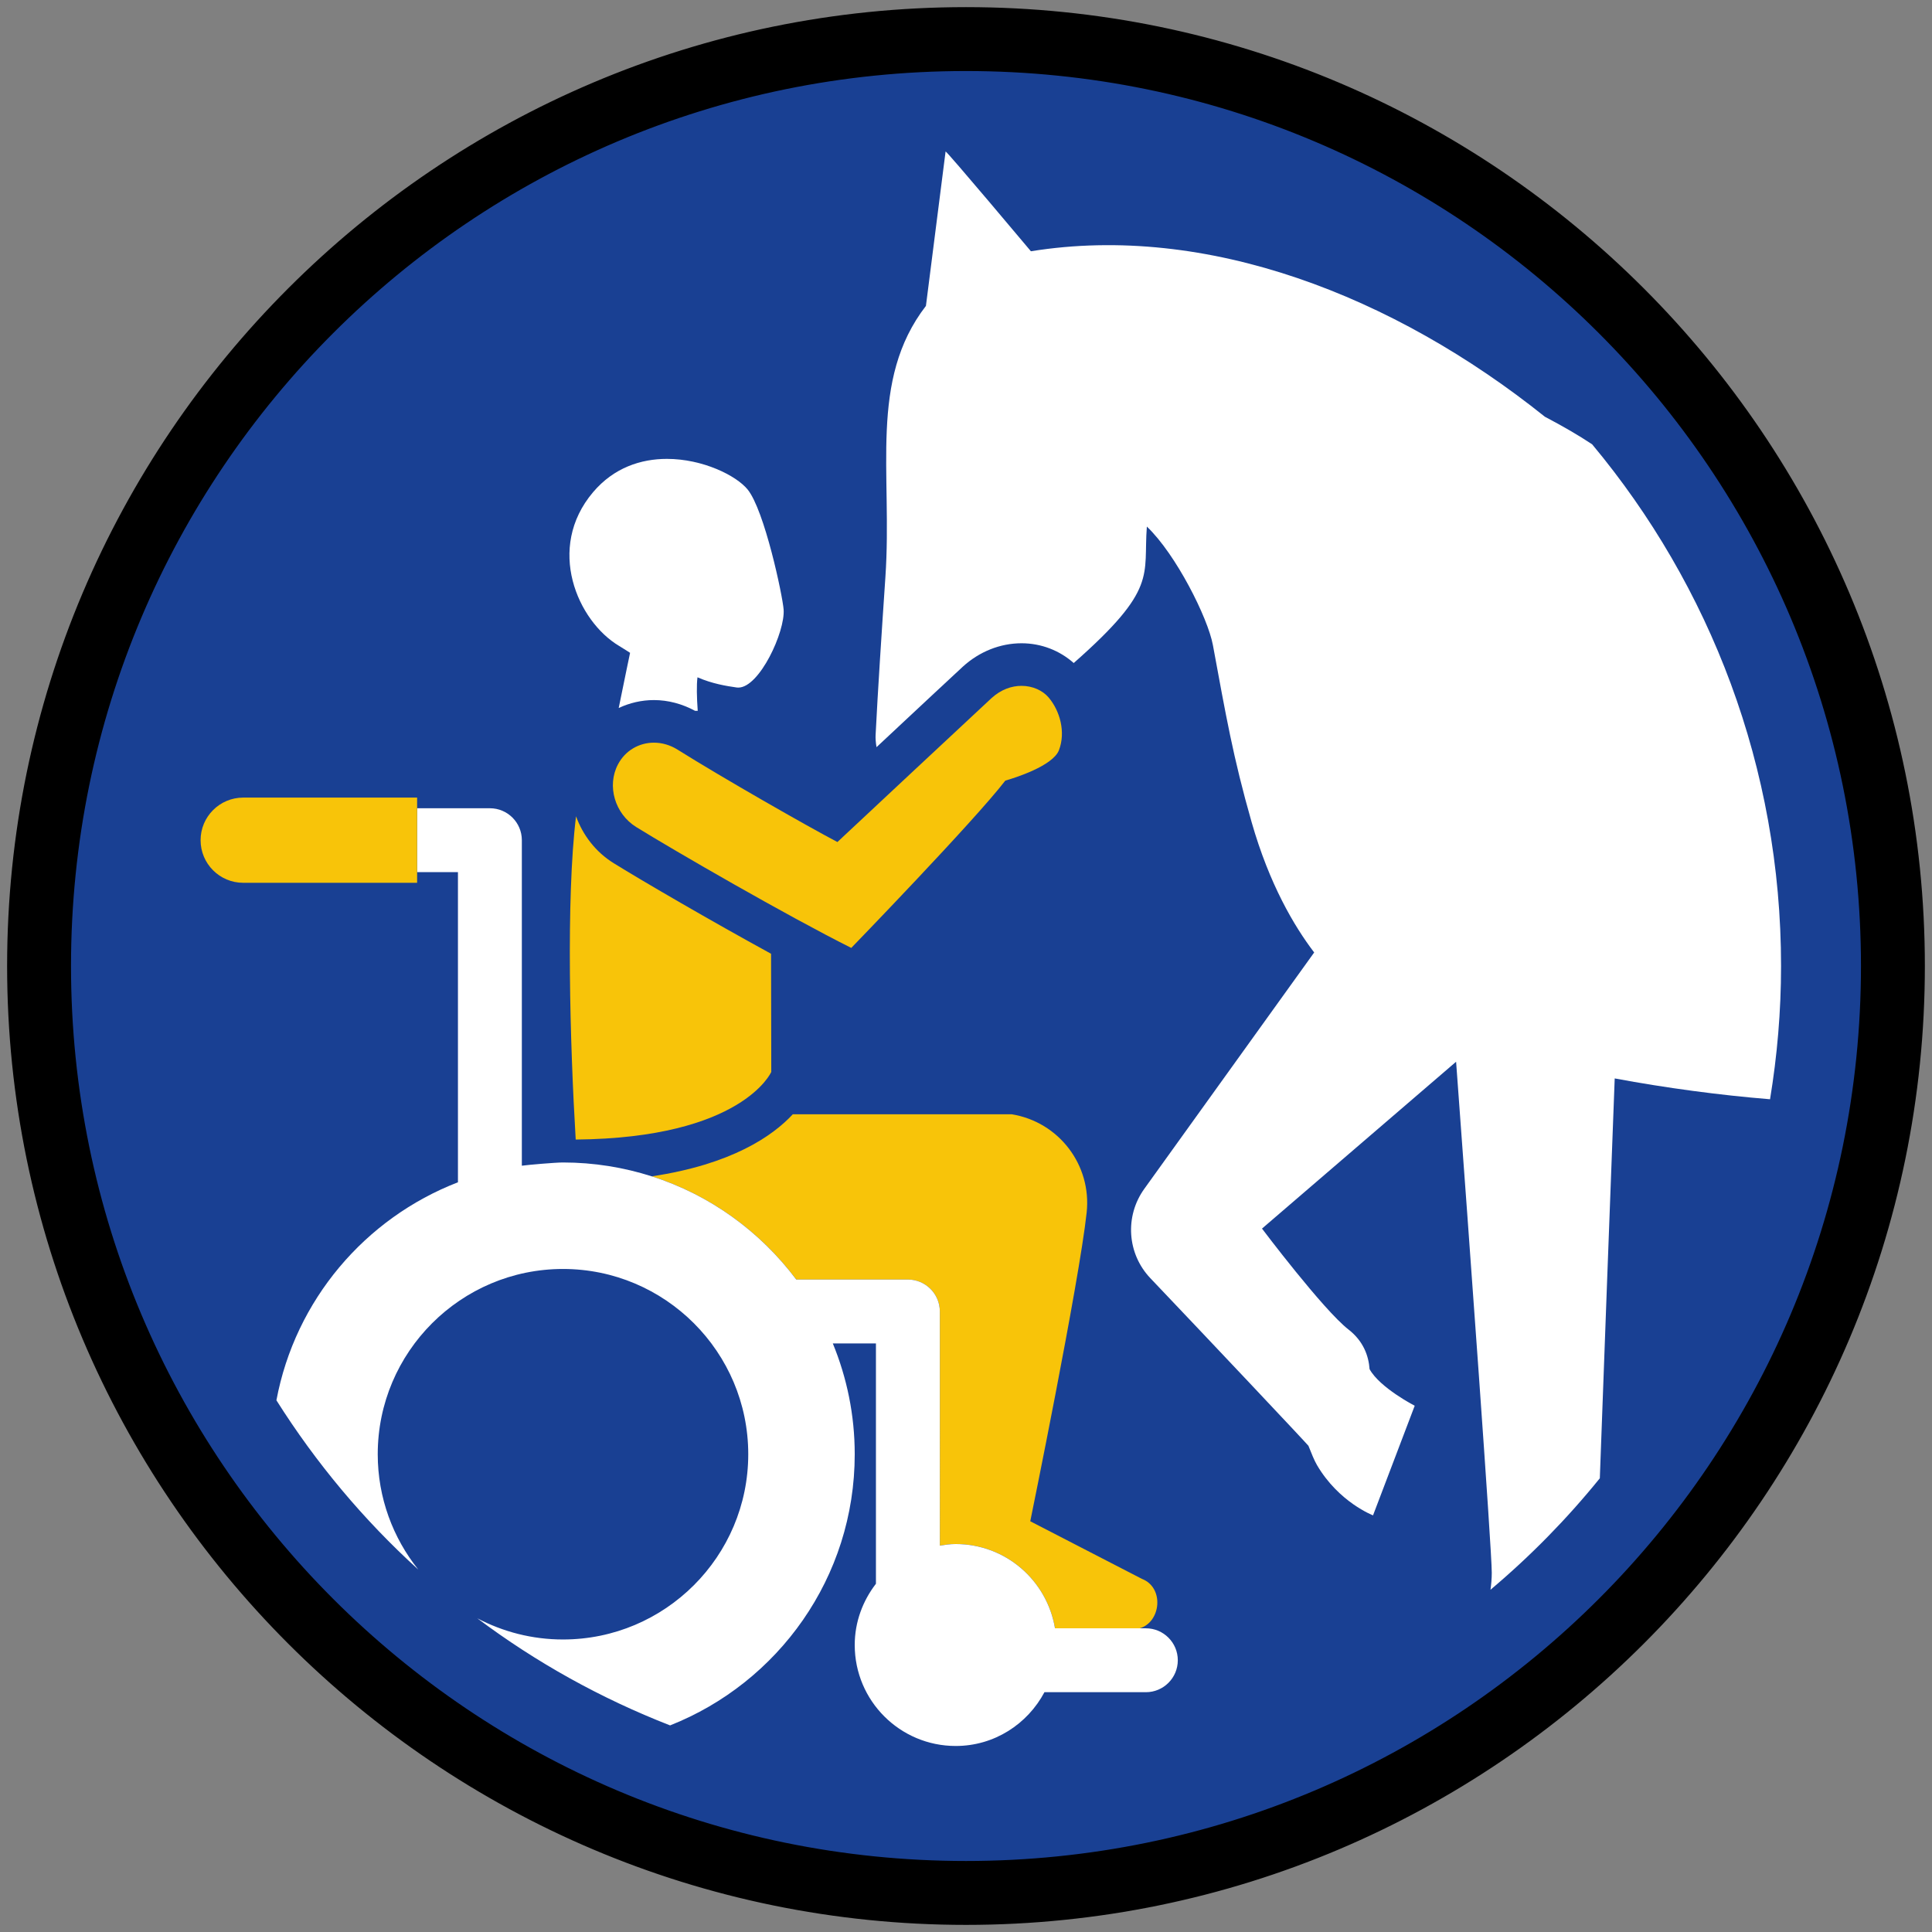 <?xml version="1.0" encoding="iso-8859-1"?>
<!-- Generator: Adobe Illustrator 22.1.0, SVG Export Plug-In . SVG Version: 6.00 Build 0)  -->
<svg version="1.1" xmlns="http://www.w3.org/2000/svg" xmlns:xlink="http://www.w3.org/1999/xlink" x="0px" y="0px"
	 viewBox="0 0 90.709 90.709" style="enable-background:new 0 0 90.709 90.709;" xml:space="preserve">
<rect x="0" y="0" width="90.709" height="90.709" fill="#808080" stroke="none"/>
<g id="ratownik-1">
	<g>
		<g>
			<circle style="fill:#194093;" cx="45.354" cy="45.355" r="43.52"/>
			<g>
				<path style="fill:#000000; stroke:#000000;" d="M45.354,2.835c23.483,0,42.52,19.037,42.52,42.52s-19.037,42.52-42.52,42.52
					s-42.52-19.037-42.52-42.52S21.871,2.835,45.354,2.835 M45.354,0.835c-24.548,0-44.52,19.971-44.52,44.52
					s19.971,44.52,44.52,44.52s44.52-19.971,44.52-44.52S69.903,0.835,45.354,0.835L45.354,0.835z"/>
			</g>
		</g>
	</g>
</g>
<g id="elementy">
	<g>
		<path style="fill:#FFFFFF;" d="M74.753,20.862c-0.623-0.416-1.37-0.849-2.22-1.296c-7.085-5.675-15.867-9.1-24.131-7.769
			c0,0-3.935-4.687-4.006-4.685l-0.923,7.25c-2.699,3.501-1.568,7.807-1.903,12.734c-0.175,2.579-0.358,5.384-0.46,7.42
			c-0.008,0.151,0.007,0.344,0.043,0.564c1.84-1.719,3.828-3.576,4.054-3.781c0.776-0.707,1.754-1.097,2.754-1.097
			c0.933,0,1.794,0.344,2.451,0.928c3.977-3.503,3.256-4.096,3.434-6.407c1.371,1.306,2.865,4.289,3.101,5.565
			c0.601,3.254,0.946,5.263,1.818,8.313c0.833,2.915,1.995,4.883,2.937,6.118l-7.976,11.097c-0.926,1.288-0.808,3.049,0.286,4.198
			c2.677,2.811,7.244,7.656,7.42,7.867c0.146,0.366,0.271,0.682,0.4,0.903c1.026,1.752,2.633,2.363,2.633,2.363l1.957-5.146
			c0,0-1.641-0.845-2.119-1.718c-0.045-0.615-0.281-1.31-0.991-1.862c-1.184-0.921-4.06-4.738-4.06-4.738l9.113-7.834
			c0.622,8.435,1.675,22.884,1.675,23.993c0,0.281-0.026,0.543-0.06,0.798c1.873-1.577,3.592-3.33,5.133-5.234
			c0.201-5.545,0.491-13.266,0.699-18.773c2.438,0.453,4.932,0.785,7.293,0.978c0.335-2.036,0.517-4.123,0.517-6.254
			C83.622,36.036,80.288,27.499,74.753,20.862z"/>
		<path style="fill:#FFFFFF;" d="M29.07,30.328c0.2,0.119,0.513,0.323,0.513,0.323s-0.252,1.194-0.534,2.59
			c0.509-0.238,1.069-0.372,1.653-0.372c0.671,0,1.331,0.18,1.931,0.504l0.126,0.001c-0.045-0.627-0.059-1.218-0.011-1.574
			c0.692,0.303,1.358,0.409,1.839,0.478c0.026,0.004,0.051,0.005,0.077,0.005c0.995,0,2.206-2.628,2.128-3.666
			c-0.049-0.653-0.897-4.662-1.692-5.637c-0.533-0.653-2.105-1.435-3.788-1.435c-1.215,0-2.487,0.407-3.467,1.564
			C25.621,25.734,27.111,29.163,29.07,30.328z"/>
		<path style="fill:#F8C409;" d="M30.602,55.23c2.74,0.875,5.095,2.594,6.783,4.845h5.242c0.828,0,1.5,0.672,1.5,1.5v10.993
			c0.244-0.039,0.49-0.075,0.745-0.075c2.35,0,4.286,1.714,4.662,3.957h3.977c0.999-0.292,1.164-1.912,0.102-2.321l-5.241-2.704
			c0,0,2.298-11.227,2.648-14.5c0.239-2.229-1.307-4.25-3.52-4.609H37.223C36.274,53.34,34.348,54.669,30.602,55.23z"/>
		<path style="fill:#F8C409;" d="M28.816,40.529c-0.855-0.53-1.45-1.322-1.771-2.203c-0.478,3.91-0.282,10.719-0.015,15.177
			c7.836-0.071,9.182-3.176,9.182-3.176l-0.01-5.547C33.384,43.239,30.186,41.377,28.816,40.529z"/>
		<path style="fill:#F8C409;" d="M46.554,32.776c-0.415,0.378-7.237,6.758-7.237,6.758c-1.415-0.743-5.375-3.003-7.507-4.339
			c-0.353-0.221-0.736-0.326-1.108-0.326c-0.692,0-1.345,0.365-1.691,1.026c-0.525,1.004-0.142,2.314,0.858,2.934
			c1.782,1.104,7.08,4.167,10.099,5.676c0,0,5.75-5.932,7.233-7.855c0.418-0.118,2.229-0.683,2.517-1.427
			c0.328-0.848,0.046-1.851-0.483-2.474c-0.281-0.331-0.751-0.548-1.274-0.548C47.501,32.201,47.001,32.369,46.554,32.776z"/>
		<path style="fill:#FFFFFF;" d="M44.871,72.494c-0.255,0-0.501,0.036-0.745,0.075V61.575c0-0.828-0.672-1.5-1.5-1.5h-5.242
			c-1.688-2.251-4.043-3.97-6.783-4.845c-1.315-0.42-2.714-0.651-4.169-0.651c-0.353,0-1.639,0.11-1.931,0.152V39.448
			c0-0.828-0.672-1.5-1.5-1.5h-3.417v3h1.917v14.561c-4.363,1.687-7.643,5.533-8.523,10.236c1.857,2.942,4.096,5.619,6.661,7.948
			c-1.188-1.488-1.904-3.369-1.904-5.416c0-4.796,3.902-8.698,8.698-8.698s8.698,3.902,8.698,8.698s-3.902,8.698-8.698,8.698
			c-1.452,0-2.818-0.362-4.023-0.994c2.752,2.065,5.795,3.759,9.051,5.028c5.074-2.006,8.669-6.945,8.669-12.732
			c0-1.843-0.369-3.597-1.029-5.202h2.025v11.283c-0.615,0.8-0.996,1.789-0.996,2.876c0,2.618,2.123,4.741,4.741,4.741
			c1.813,0,3.37-1.029,4.167-2.525h4.761c0.828,0,1.5-0.672,1.5-1.5s-0.672-1.5-1.5-1.5h-0.289h-3.977
			C49.158,74.207,47.221,72.494,44.871,72.494z"/>
		<path style="fill:#F8C409;" d="M19.584,37.448h-8.166c-1.104,0-2,0.896-2,2s0.896,2,2,2h8.166V37.448z"/>
	</g>
</g>
</svg>
